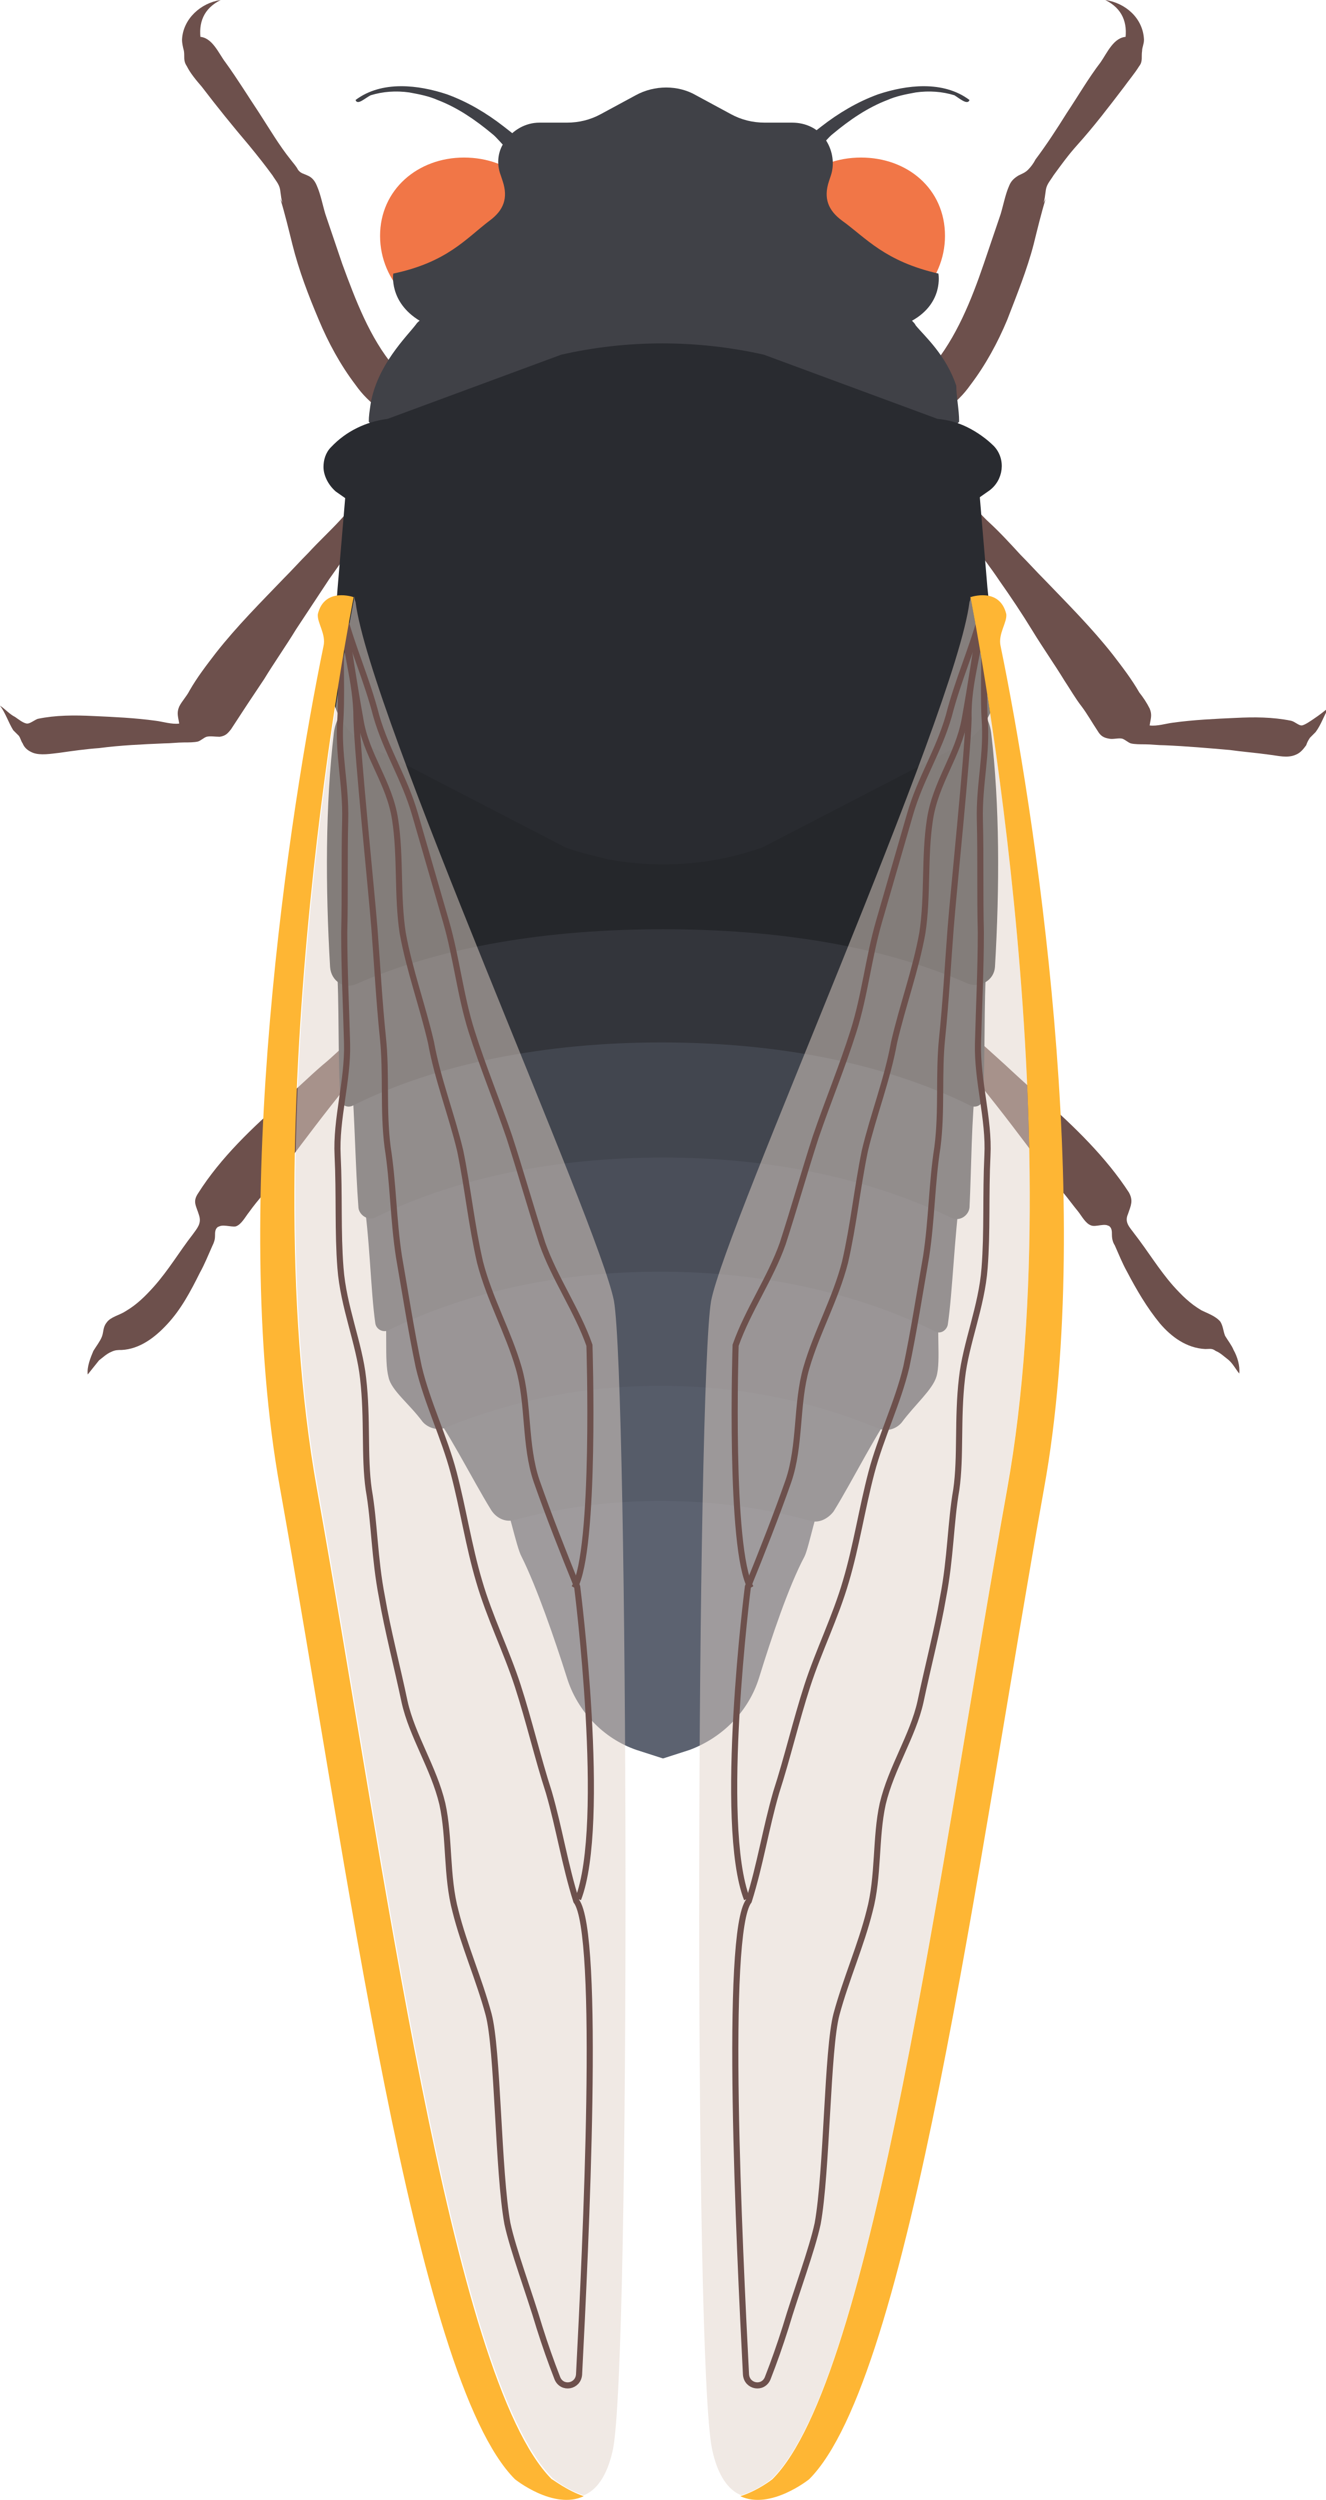 <svg xmlns="http://www.w3.org/2000/svg" width="140.6" height="265" viewBox="-784 1873 140.6 265" enable-background="new -784 1873 140.6 265"><g fill="#6d504c"><path d="m-742.1 1917.3c-.5-.1-1.1-.6-1.6-.9-1-.7-1.9-1.6-2.6-2.6-1.6-2.1-2.9-4.5-3.9-6.9-1.1-2.6-2.1-5.2-2.8-8-.4-1.6-.8-3.3-1.3-4.9.1.3.3.5.4.8-.3-.5-.3-1.1-.4-1.7-.1-.6-.5-1-.8-1.5-.8-1.1-1.6-2.1-2.5-3.2-1.7-2-3.4-4.1-5-6.2-.6-.7-1.2-1.4-1.6-2.2-.4-.6-.2-1-.3-1.6-.1-.4-.2-.8-.2-1.2.1-2.2 2-3.9 4.1-4.2-1.8.9-2.4 2.4-2.1 4.3-.1-.1-.1-.3-.2-.4 1.4 0 2.1 1.8 2.8 2.7 1.3 1.8 2.4 3.6 3.6 5.4 1.1 1.7 2.1 3.4 3.3 4.9.3.4.6.7.8 1.1.3.4.6.4 1 .6.5.2.8.6 1 1.1.4.9.6 2 .9 3 .6 1.8 1.2 3.5 1.8 5.3 1.4 3.8 2.9 7.8 5.5 10.9.4.5.9 1 1.5 1.3.6.3 1.1.7 1.4 1.4.6 1.7-1.1 3.5-2.8 2.7"/><path d="m-741.2 1979.7c-.7-1-2 .4-2.5.8-1 .9-2 1.7-3 2.6-1 .9-2 1.9-3.1 2.8-1.4 1.2-2.7 2.5-4.1 3.7-3.3 2.9-6.7 6.1-9.1 9.9-.6.9-.2 1.3.1 2.3.3.9-.2 1.4-.7 2.1-1.4 1.8-2.5 3.7-4.1 5.5-.9 1-1.8 1.9-3 2.6-.6.4-1.6.6-2 1.2-.4.5-.3 1-.5 1.5-.2.5-.6 1-.9 1.5-.3.7-.7 1.7-.6 2.5.4-.5.8-1 1.2-1.5.4-.3.8-.7 1.3-.9.4-.2.7-.2 1.1-.2 1.9-.1 3.5-1.3 4.8-2.7 1.5-1.6 2.5-3.5 3.5-5.5.5-.9.9-1.9 1.3-2.8.2-.4.3-.7.3-1.1 0-.4 0-.8.4-1 0 0-.1.1-.1.1.4-.4 1.4 0 1.9-.1.6-.2 1-1 1.4-1.5.5-.7 1-1.3 1.5-1.9.8-1 1.6-2.1 2.4-3.1 2.1-2.8 4.2-5.6 6.4-8.3 1.1-1.3 2.2-2.6 3.3-3.9.7-.8 1.3-1.6 2-2.3.6-.9 1.3-1.3.8-2.3"/><path d="m-744.7 1926.3c-.9-1.2-2.6 1.2-3.2 1.8-1.1 1.2-2.3 2.3-3.4 3.5-.9.9-1.7 1.8-2.6 2.7-2.5 2.6-5 5.1-7.2 7.9-1 1.3-2 2.6-2.8 4-.3.6-.8 1.1-1.1 1.7-.3.7-.1 1.1 0 1.8-.8.1-1.7-.2-2.5-.3-2.2-.3-4.4-.4-6.6-.5-2-.1-4-.1-5.9.3-.3.1-.8.5-1.1.5-.4 0-1-.5-1.3-.7-.6-.3-1-.8-1.6-1.2.6.8.9 1.8 1.4 2.6.2.2.4.4.6.6.2.3.2.5.4.8.2.5.6.8 1.1 1 .8.3 1.9.1 2.8 0 1.4-.2 2.8-.4 4.2-.5 2.3-.3 4.6-.4 6.9-.5.7 0 1.4-.1 2.1-.1.5 0 1.1 0 1.5-.1.3-.1.6-.4.9-.5.4-.1.9 0 1.4 0 .6-.1.8-.3 1.2-.8.6-.9 1.1-1.7 1.7-2.6.6-.9 1.2-1.8 1.8-2.7 1.1-1.8 2.3-3.5 3.4-5.3 1.2-1.8 2.3-3.5 3.5-5.3 1-1.4 2-2.9 3.1-4.3.5-.7 1-1.4 1.5-2.1.1-.5.5-1-.2-1.7"/><path d="m-685.3 1917.3c-1.7.7-3.4-1-2.8-2.7.2-.7.8-1 1.4-1.4.6-.3 1.1-.8 1.5-1.3 2.6-3.1 4.2-7.1 5.5-10.9.6-1.8 1.2-3.5 1.8-5.3.3-1 .5-2.1.9-3 .2-.5.5-.8 1-1.1.4-.2.7-.3 1-.6.3-.3.6-.7.8-1.1 1.2-1.6 2.3-3.3 3.3-4.9 1.2-1.8 2.3-3.7 3.6-5.4.7-1 1.4-2.7 2.8-2.7-.1.1-.1.3-.2.4.3-1.9-.3-3.4-2.1-4.3 2.1.3 4 1.9 4.1 4.2 0 .5-.2.8-.2 1.2-.1.6.1 1.1-.3 1.6-.5.8-1.1 1.5-1.6 2.2-1.6 2.1-3.2 4.2-5 6.2-.9 1-1.7 2.1-2.5 3.2-.3.5-.7.9-.8 1.5-.1.6-.1 1.2-.4 1.7.1-.3.3-.5.4-.8-.5 1.6-.9 3.3-1.3 4.9-.7 2.7-1.8 5.4-2.8 8-1 2.4-2.3 4.8-3.9 6.9-.7 1-1.6 1.9-2.6 2.6-.5.3-1.1.8-1.6.9"/><path d="m-686.2 1979.7c-.5 1 .3 1.4.9 2.2.7.8 1.3 1.6 2 2.3 1.1 1.3 2.2 2.6 3.3 3.9 2.2 2.7 4.3 5.5 6.4 8.3.8 1 1.6 2.1 2.4 3.1.5.6 1 1.3 1.5 1.9.4.5.8 1.3 1.4 1.5.5.2 1.5-.3 1.9.1 0 0-.1-.1-.1-.1.4.2.4.6.4 1 0 .4.1.8.3 1.1.4.9.8 1.9 1.3 2.8 1 1.9 2.1 3.8 3.5 5.5 1.2 1.4 2.8 2.6 4.8 2.7.5 0 .7-.1 1.1.2.5.2.9.6 1.3.9.5.4.8 1 1.2 1.5.1-.8-.2-1.8-.6-2.5-.2-.5-.6-1-.9-1.5-.2-.5-.2-1-.5-1.5-.5-.6-1.4-.9-2-1.2-1.2-.7-2.1-1.6-3-2.6-1.5-1.7-2.7-3.7-4.1-5.5-.5-.7-1.1-1.2-.7-2.1.3-.9.6-1.4.1-2.3-2.4-3.7-5.8-7-9.1-9.9-1.4-1.2-2.7-2.4-4.1-3.7-1-.9-2-1.8-3.1-2.8-1-.9-2-1.8-3-2.6-.7-.4-1.9-1.8-2.6-.7"/><path d="m-682.8 1926.3c-.7.7-.3 1.2.2 1.9.5.7 1 1.4 1.5 2.1 1 1.4 2.1 2.8 3.1 4.3 1.2 1.7 2.4 3.5 3.5 5.3 1.1 1.8 2.3 3.5 3.4 5.3.6.9 1.1 1.8 1.8 2.7.6.8 1.1 1.7 1.7 2.6.3.5.6.7 1.2.8.4.1 1-.1 1.4 0 .3.1.6.4.9.5.4.1 1 .1 1.5.1.7 0 1.4.1 2.1.1 2.3.1 4.6.3 6.9.5 1.4.2 2.8.3 4.2.5.9.1 1.9.4 2.8 0 .5-.2.8-.6 1.1-1 .1-.3.2-.5.4-.8.2-.2.4-.4.6-.6.6-.8.9-1.8 1.4-2.6-.5.4-1 .8-1.6 1.2-.3.2-1 .7-1.3.7-.3 0-.7-.4-1.1-.5-2-.4-3.9-.4-5.9-.3-2.2.1-4.4.2-6.6.5-.8.1-1.7.4-2.5.3.1-.7.3-1.1 0-1.8-.3-.6-.7-1.2-1.1-1.7-.8-1.4-1.8-2.7-2.8-4-2.2-2.8-4.7-5.3-7.2-7.9-.9-.9-1.7-1.8-2.6-2.7-1.1-1.2-2.2-2.4-3.4-3.5-.9-.8-2.6-3.1-3.6-2"/></g><g fill="#f17647"><path d="m-734.8 1889.7c4.9 0 8.9 3.3 8.9 8.3 0 4.9-4 8.9-8.9 8.9s-8.9-4-8.9-8.9c0-4.9 4-8.3 8.9-8.3"/><path d="m-692.7 1889.7c4.9 0 8.9 3.3 8.9 8.3 0 4.9-4 8.9-8.9 8.9-4.9 0-8.9-4-8.9-8.9 0-4.9 3.9-8.3 8.9-8.3"/></g><g fill="#404147"><path d="m-682.3 1917.7c0 0-2.6 3.2-11.3 5.4-4.7 1.2-11.2 2.1-20 2.1s-15.4-.9-20-2.1c-8.7-2.2-11.3-5.4-11.3-5.4 0-.6.1-1.2.2-1.9.7-4.1 3.8-7.1 4.8-8.4.2-.3.4-.4.4-.4-3.3-2-2.8-5-2.8-5 5.7-1.2 7.7-3.7 10.2-5.6 1.5-1.1 2-2.4 1.4-4.2l-.2-.6c-.5-1.3-.3-2.7.5-3.7.8-1.1 2.1-1.9 3.6-1.9h2.9c1.3 0 2.5-.3 3.6-.9l3.7-2c2-1.1 4.5-1.1 6.4 0l3.7 2c1.1.6 2.3.9 3.6.9h2.9c1.4 0 2.8.6 3.6 1.9.7 1.1.9 2.5.5 3.7l-.2.6c-.6 1.8-.1 3.1 1.4 4.2 2.5 1.8 4.5 4.3 10.2 5.6 0 0 .6 3.1-2.8 5 0 0 0 0 .1.1.1.1.2.2.3.4.9 1.1 3.2 3.1 4.3 6.4 0 1.2.3 2.5.3 3.8"/><path d="m-746.3 1883.6c2.8-2.1 6.7-1.6 9.7-.6 2.2.8 4.2 2 6 3.4.6.5 5 3.6 2.6 4-1 .2-3-2.6-3.8-3.2-1.8-1.5-3.7-2.8-5.8-3.6-.9-.4-1.9-.6-3-.8-1.4-.2-2.8-.1-4.1.3-.6.3-1.4 1.1-1.6.5"/><path d="m-681.2 1883.6c-2.8-2.1-6.7-1.6-9.7-.6-2.2.8-4.2 2-6 3.4-.6.5-5 3.6-2.6 4 1 .2 3-2.6 3.8-3.2 1.8-1.5 3.7-2.8 5.8-3.6.9-.4 1.9-.6 3-.8 1.4-.2 2.8-.1 4.1.3.5.3 1.4 1.1 1.6.5"/></g><path d="m-696.6 2031.4c-.8 1.2-1.6 5.6-2.1 6.6-1.7 3.2-3.5 8.6-4.8 12.8-1.1 3.6-3.9 6.4-7.4 7.7l-2.8.9-2.8-.9c-3.5-1.2-6.3-4.1-7.4-7.7-1.3-4.1-3.2-9.6-4.8-12.8-.6-1.1-1.4-5.5-2.2-6.8 5.4-1.6 11-2.5 17-2.5 5.9.1 11.8 1 17.3 2.7" fill="#5c6270"/><path d="m-688.8 2021.8c-2.1 2.7-4.7 8-6.8 11.4-.6.8-1.6 1.3-2.5 1-5-1.4-10.4-2.1-15.9-2.1-5.4 0-10.5.7-15.4 2-.9.3-1.9-.1-2.5-1-2.1-3.4-4.7-8.7-6.9-11.4 7.4-3.2 15.9-4.9 24.8-4.9 9.1-.1 17.6 1.7 25.2 5" fill="#565c69"/><path d="m-684.3 2011.6c-.5 2 .1 5.6-.4 7.3-.4 1.4-2.3 3-3.7 4.9-.6.7-1.6 1-2.5.6-7.1-2.9-14.6-4.5-23.1-4.5-8.4 0-15.7 1.6-22.7 4.4-.8.4-1.9.1-2.5-.6-1.4-1.9-3.3-3.3-3.6-4.7-.5-1.9 0-5.4-.5-7.5 8.5-4.4 18.2-6.8 29.3-6.8 11.3-.1 21.1 2.3 29.7 6.9" fill="#525763"/><path d="m-682.2 1999.8c-.6 4.2-.8 10.2-1.3 13.6-.1.6-.8 1.1-1.4.7-8.4-4.1-18.4-6.3-29.1-6.3-10.6 0-20.4 2.1-28.8 6.2-.6.3-1.3-.1-1.4-.7-.5-3.4-.6-9.5-1.3-13.5 9-4.7 19.4-7.2 31.5-7.2 12.3-.1 22.8 2.4 31.8 7.2" fill="#4a4e59"/><path d="m-680.5 1987.6c-.5 3.6-.5 9.5-.7 13.4-.1.9-1.1 1.5-1.9 1.1-8.7-4.2-19.2-6.4-30.6-6.4-11.3 0-21.8 2.1-30.4 6.3-.8.5-1.9-.2-1.9-1.1-.3-3.9-.4-9.7-.7-13.3 9.3-4.8 20.4-7.2 33.2-7.2 12.5-.1 23.7 2.4 33 7.2" fill="#42464f"/><path d="m-679.4 1975.2c-.3 3.8-.1 10.2-.4 14.3 0 .6-.7 1-1.3.7-9.1-4.5-20.4-6.7-32.8-6.7-12.2 0-23.7 2.2-32.7 6.7-.6.3-1.3-.1-1.3-.7-.3-4.2-.1-10.5-.4-14.3 9.4-4.8 21.1-7 34.4-7s25.2 2.2 34.5 7" fill="#33353b"/><path d="m-678.5 1975.5c-.1 1.4-1.5 2.2-2.8 1.8-9-4-20.2-5.8-32.4-5.8s-23.4 1.8-32.5 5.8c-1.3.6-2.7-.3-2.8-1.8-.5-8.5-.5-17.2.4-24.8.3-2.4 2.3-4.3 4.8-4.3h60.1c2.5 0 4.5 1.9 4.8 4.3.9 7.6.9 16.3.4 24.8" fill="#25272b"/><path d="m-679.3 1935.3l-.8-9.5v-.1l1-.7c1.5-1.1 1.8-3.3.5-4.7-.8-.8-1.8-1.5-2.8-2s-2.1-.8-3.2-.9l-18.4-6.8c-7.1-1.6-14.5-1.6-21.5 0l-18.4 6.8c-2.3.3-4.4 1.3-6 3-.6.6-.8 1.4-.8 2.1 0 .9.5 1.9 1.3 2.6l1 .7-.8 9.5-.7 9.4c-.3 3.5 1.9 6.8 5.1 7.9l19.7 10.2c1.5.6 3.1.9 4.6 1.3 5.5 1 11.1.6 16.4-1.3l19.7-10.2c3.3-1.2 5.4-4.5 5.1-7.9l-1-9.4" fill="#292b30"/><path d="m-719 2132.6c-.6 2.9-1.8 4.4-3.1 4.9-1.9-.6-3.3-1.8-3.3-1.8-10.7-10.7-17.8-65.4-24.9-105-7.1-39.5 3.9-94.5 3.9-94.5 0 .2 0 .4.1.6 1.5 12 25.8 65.9 27.4 74.1 1.5 8.7 1.8 112-.1 121.7" opacity=".5" fill="#e2d5ca"/><g fill="none" stroke="#6d504c" stroke-width=".648" stroke-miterlimit="10"><path d="m-747.6 1938c-.5 3.8-.1 7.1-.3 11.1-.3 3.9.6 6.9.5 10.9-.1 3.9 0 7.9-.1 11.8 0 4 .2 7.9.3 11.8.1 4-1.2 8-1 11.9.2 4.1 0 8.1.3 11.9.3 4.1 2 8 2.4 11.7.5 4.3.1 8.3.6 11.8.6 3.4.6 7.3 1.4 11.4.6 3.5 1.6 7.3 2.4 11.1.8 3.6 3.1 7 4 10.8.8 3.6.4 7.7 1.4 11.4.9 3.6 2.5 7.2 3.5 10.9 1 3.7 1 16.7 2 22.2.6 2.8 2.3 7.3 3.4 11 .6 1.9 1.2 3.6 1.9 5.4.5 1.2 2.2.9 2.3-.4.7-13.6 2.3-46.8-.3-50.2-1.2-3.8-1.8-7.7-2.9-11.5-1.2-3.7-2.1-7.6-3.3-11.3-1.2-3.7-3-7.3-4.1-11.1-1.1-3.7-1.7-7.7-2.7-11.5s-2.8-7.4-3.7-11.2c-.8-3.8-1.4-7.7-2.1-11.7-.6-3.9-.6-7.8-1.2-11.6-.5-3.9-.1-7.8-.5-11.6-.4-3.9-.6-7.7-.9-11.6-.3-3.9-1.8-18.3-1.9-22.2 0-4.1-1.3-7.3-1.4-11.2"/><path d="m-747.6 1938c.6 3.9 1.1 7.3 1.8 11.2.6 3.9 3.1 6.7 3.7 10.7.6 3.9.2 8.1.8 12 .7 3.9 2.1 7.7 3 11.6.7 3.9 2.2 7.7 3.1 11.5.8 3.9 1.2 7.9 2.1 11.8 1 3.9 3 7.4 4.1 11.2 1.1 3.8.6 8.2 1.9 12 1.3 3.7 2.8 7.5 4.3 11.2 0 0 3.2 25.1.1 33.1"/><path d="m-747.6 1938c1 3.8 2.5 7 3.5 10.9 1.1 3.8 3 6.6 4.1 10.4 1.1 3.8 2.2 7.6 3.3 11.4 1.1 3.8 1.5 7.8 2.7 11.6s2.7 7.4 4 11.2c1.2 3.7 2.3 7.6 3.5 11.3 1.3 3.7 3.7 7.1 5 10.8 0 0 .7 21.7-1.6 25.7"/></g><path d="m-722.1 2137.6c-3.2 1.5-7.3-1.8-7.3-1.8-10.7-10.7-17.8-65.4-24.9-105-5.5-30.3 1.1-72.3 4.6-89.3.3-1.3-.7-2.5-.6-3.4.7-2.9 3.8-1.8 3.8-1.8s-11 54.9-3.9 94.5c7.1 39.5 14.2 94.3 24.9 105 .1 0 1.6 1.2 3.4 1.8" fill="#feb634"/><path d="m-708.5 2132.6c.6 2.9 1.8 4.4 3.1 4.9 1.9-.6 3.3-1.8 3.3-1.8 10.7-10.7 17.8-65.4 24.9-105 7.1-39.5-3.9-94.5-3.9-94.5 0 .2 0 .4-.1.6-1.5 12-25.8 65.9-27.4 74.1-1.5 8.7-1.9 112 .1 121.7" opacity=".5" fill="#e2d5ca"/><g fill="none" stroke="#6d504c" stroke-width=".648" stroke-miterlimit="10"><path d="m-679.9 1938c.5 3.8.1 7.1.3 11.1.3 3.9-.6 6.9-.5 10.9.1 3.9 0 7.9.1 11.8 0 4-.2 7.9-.3 11.8-.1 4 1.2 8 1 11.9-.2 4.1 0 8.1-.3 11.9-.3 4.1-2 8-2.4 11.7-.5 4.3-.1 8.3-.6 11.8-.6 3.4-.6 7.3-1.4 11.4-.6 3.5-1.6 7.3-2.4 11.1-.8 3.6-3.1 7-4 10.8-.8 3.6-.4 7.7-1.4 11.4-.9 3.6-2.5 7.2-3.5 10.9-1 3.7-1 16.7-2 22.2-.6 2.8-2.3 7.3-3.4 11-.6 1.9-1.2 3.6-1.9 5.4-.5 1.2-2.2.9-2.3-.4-.7-13.6-2.3-46.8.3-50.2 1.2-3.8 1.8-7.7 2.9-11.5 1.2-3.7 2.1-7.6 3.3-11.3 1.2-3.7 3-7.3 4.1-11.1 1.1-3.7 1.7-7.7 2.7-11.5s2.8-7.4 3.7-11.2c.8-3.8 1.4-7.7 2.1-11.7.6-3.9.6-7.8 1.2-11.6.5-3.9.1-7.8.5-11.6.4-3.9.6-7.7.9-11.6.3-3.9 1.8-18.3 1.9-22.2-.1-4.1 1.3-7.3 1.4-11.2"/><path d="m-679.9 1938c-.6 3.9-1.1 7.3-1.8 11.2s-3.1 6.7-3.7 10.7c-.6 3.9-.2 8.1-.8 12-.7 3.9-2.1 7.7-3 11.6-.7 3.9-2.2 7.7-3.1 11.5-.8 3.9-1.2 7.9-2.1 11.8-1 3.9-3 7.4-4.1 11.2-1.1 3.8-.6 8.2-1.9 12-1.3 3.7-2.8 7.5-4.3 11.2 0 0-3.2 25.1-.1 33.1"/><path d="m-679.9 1938c-1 3.8-2.5 7-3.5 10.9-1.1 3.8-3 6.6-4.1 10.4-1.1 3.8-2.2 7.6-3.3 11.4-1.1 3.8-1.5 7.8-2.7 11.6-1.2 3.8-2.7 7.4-4 11.2-1.2 3.7-2.3 7.6-3.5 11.3-1.3 3.7-3.7 7.1-5 10.8 0 0-.7 21.7 1.6 25.7"/></g><path d="m-705.5 2137.6c3.2 1.5 7.3-1.8 7.3-1.8 10.7-10.7 17.8-65.4 24.9-105 5.5-30.3-1.1-72.3-4.6-89.3-.3-1.3.7-2.5.6-3.4-.7-2.9-3.8-1.8-3.8-1.8s11 54.9 3.9 94.5c-7.1 39.5-14.2 94.3-24.9 105 0 0-1.5 1.2-3.4 1.8" fill="#feb634"/></svg>